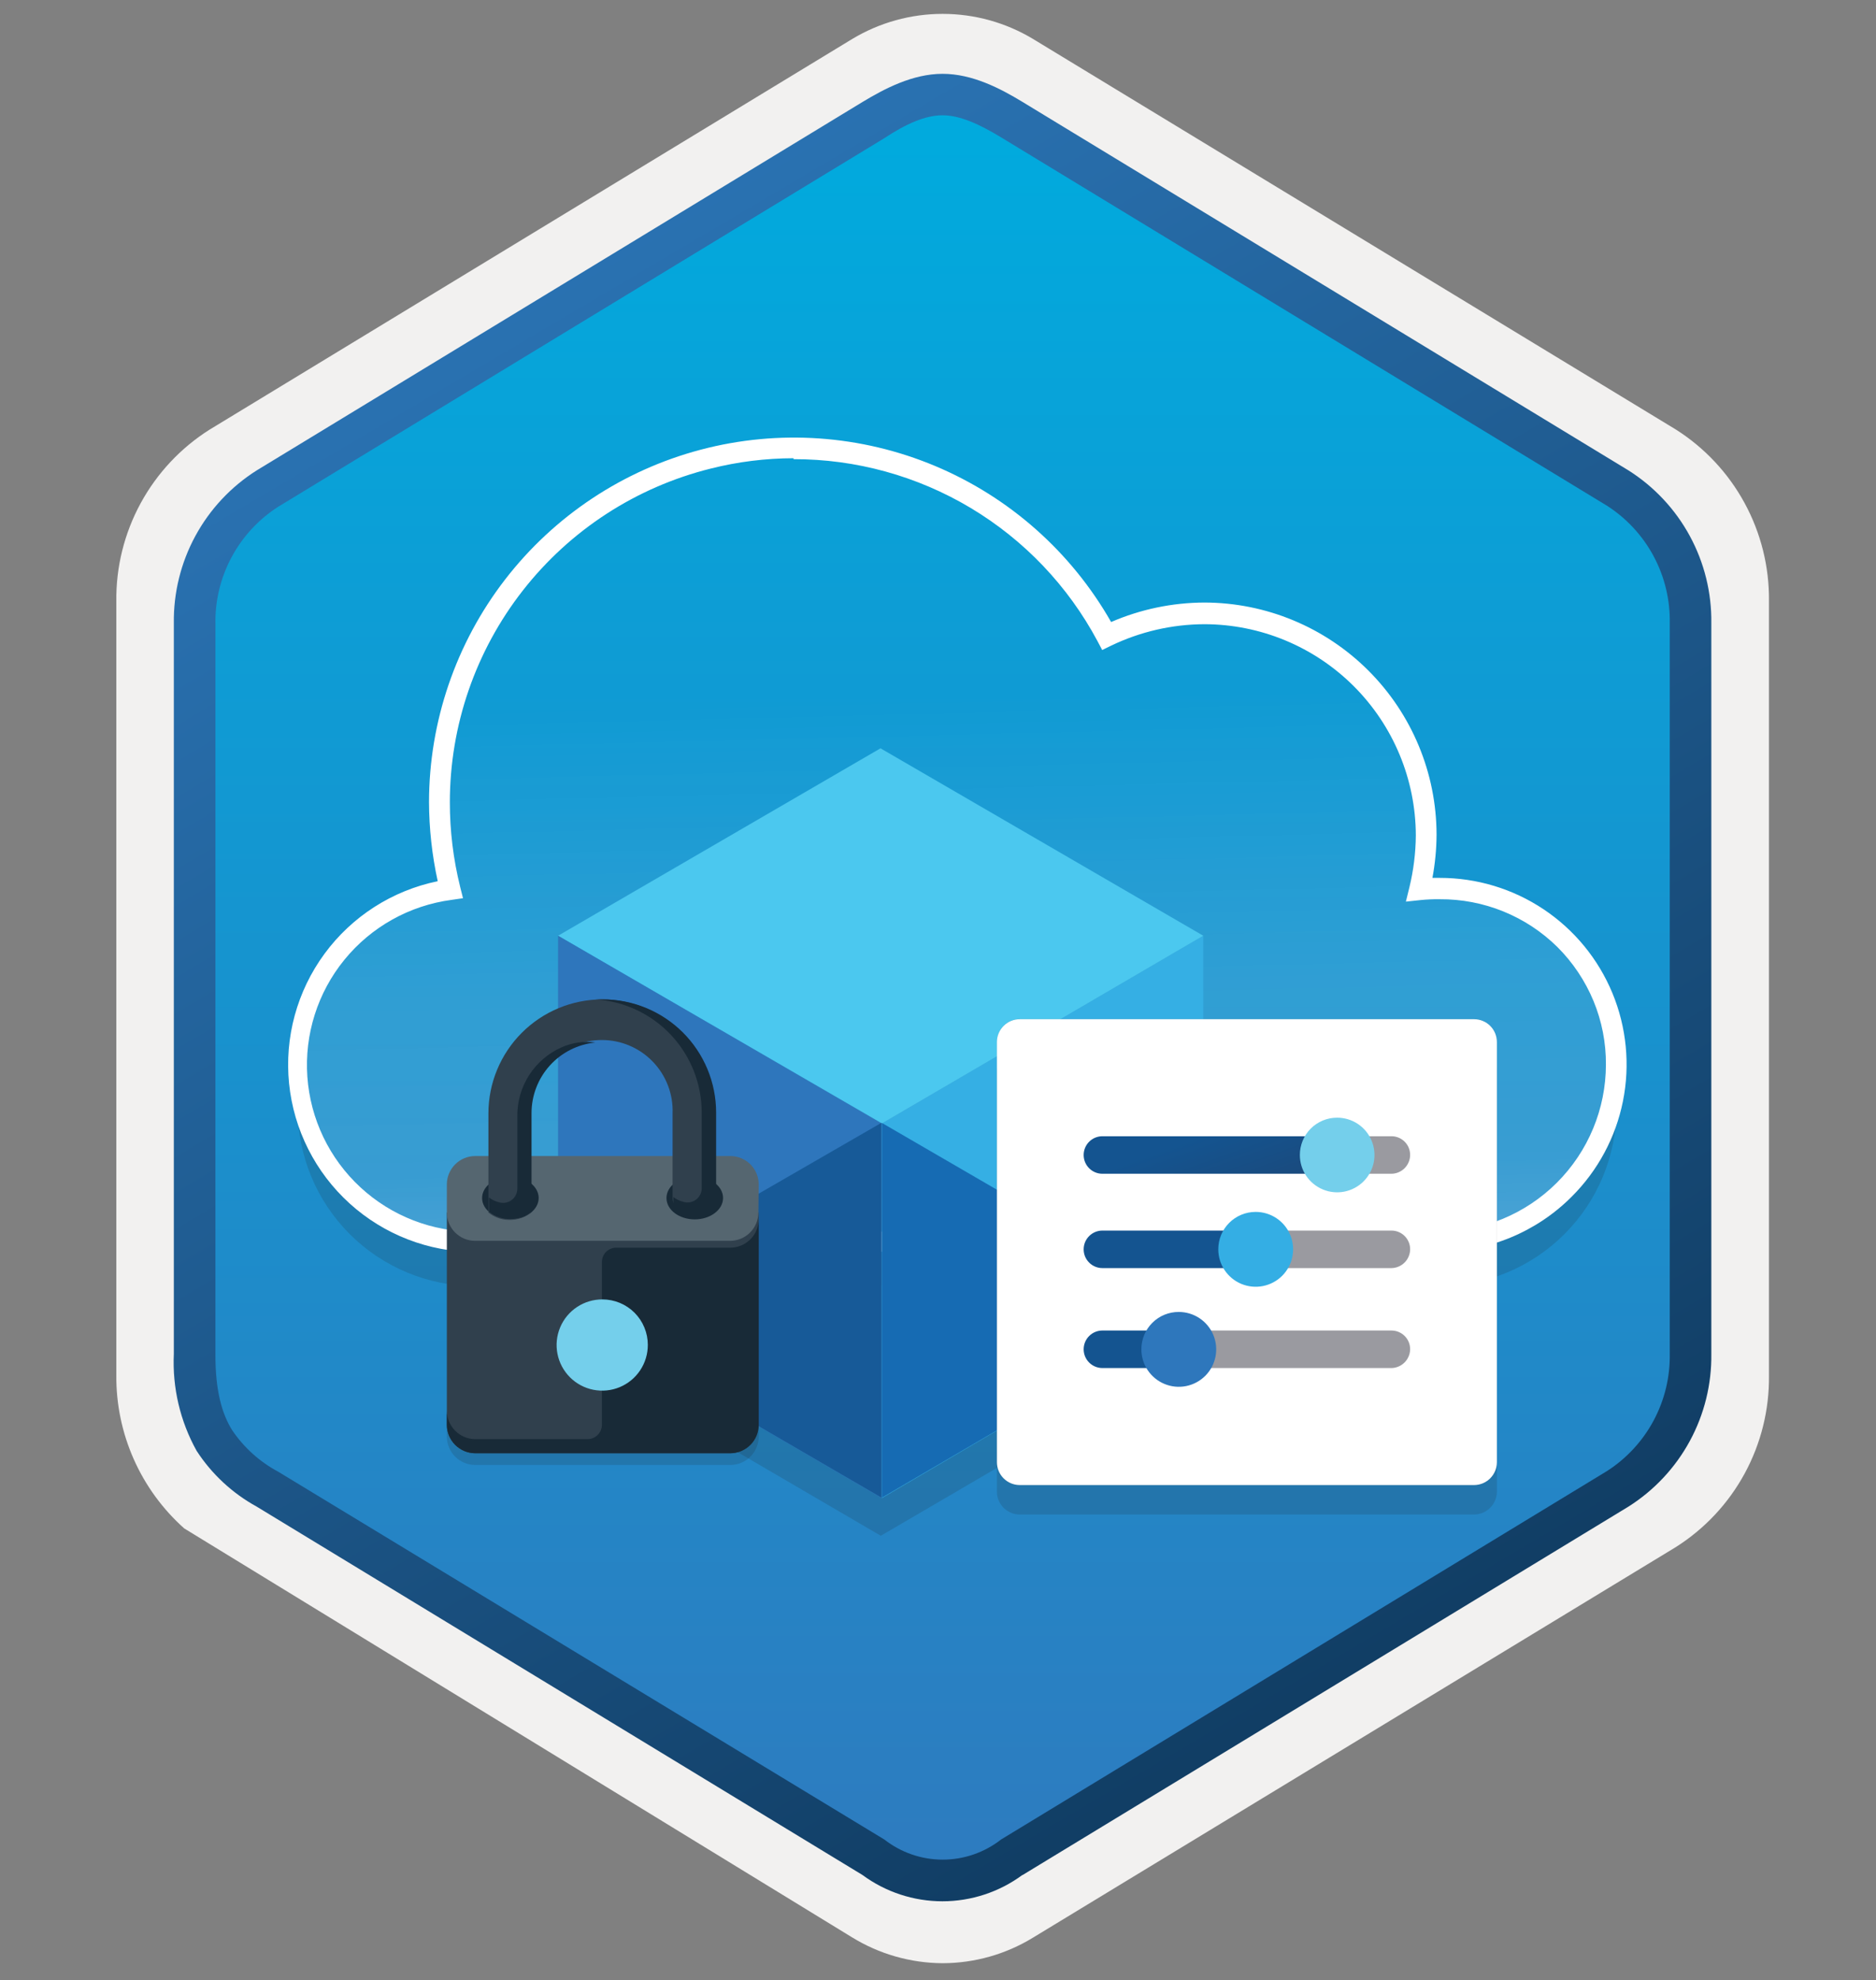 <svg width="181" height="191" viewBox="0 0 181 191" fill="none" xmlns="http://www.w3.org/2000/svg">
<rect x="0" y="0" width="181" height="191" fill="#808080" stroke="none"/>
<path d="M90.942 189.371C94.024 189.366 97.045 188.511 99.673 186.901L161.673 149.241C164.46 147.481 166.75 145.037 168.325 142.142C169.901 139.247 170.709 135.997 170.673 132.701V57.961C170.706 54.666 169.896 51.416 168.321 48.522C166.746 45.627 164.458 43.183 161.673 41.421L99.673 3.761C97.039 2.175 94.023 1.338 90.948 1.338C87.874 1.338 84.857 2.175 82.223 3.761L20.223 41.441C17.436 43.201 15.147 45.645 13.571 48.54C11.996 51.435 11.187 54.685 11.223 57.981V132.681C11.204 135.464 11.779 138.218 12.908 140.762C14.038 143.305 15.696 145.579 17.773 147.431L82.183 186.861C84.817 188.487 87.847 189.355 90.942 189.371V189.371ZM91.593 8.321C93.593 8.321 96.022 9.531 97.732 10.581L158.493 47.771C162.243 50.051 164.362 56.651 164.362 61.401L163.732 132.701C163.732 137.451 160.533 141.701 156.783 144.001L96.383 180.381C92.953 182.471 90.163 182.471 86.723 180.381L25.513 143.961C21.763 141.681 18.743 137.481 18.743 132.751V59.061C18.775 56.695 19.383 54.373 20.516 52.296C21.648 50.219 23.272 48.449 25.243 47.141L85.823 10.581C87.523 9.541 89.643 8.321 91.593 8.321Z" fill="#F2F1F0"/>
<path fill-rule="evenodd" clip-rule="evenodd" d="M98.842 11.901C96.469 10.431 93.733 9.652 90.942 9.652C88.151 9.652 85.415 10.431 83.043 11.901L26.913 46.231C24.386 47.843 22.313 50.073 20.89 52.71C19.467 55.348 18.742 58.305 18.783 61.301V129.401C18.743 132.398 19.468 135.354 20.891 137.992C22.314 140.629 24.387 142.859 26.913 144.471L83.043 178.801C85.415 180.271 88.151 181.05 90.942 181.05C93.733 181.05 96.469 180.271 98.842 178.801L154.972 144.471C157.497 142.858 159.568 140.627 160.991 137.99C162.413 135.353 163.14 132.397 163.102 129.401V61.301C163.14 58.305 162.413 55.349 160.991 52.712C159.568 50.075 157.497 47.845 154.972 46.231L98.842 11.901Z" fill="url(#paint0_linear)"/>
<path fill-rule="evenodd" clip-rule="evenodd" d="M90.942 11.121C92.622 11.121 94.513 11.991 96.573 13.241L155.042 48.781C156.934 49.994 158.485 51.671 159.545 53.652C160.606 55.634 161.142 57.854 161.102 60.101V130.581C161.141 132.828 160.605 135.048 159.544 137.029C158.484 139.01 156.934 140.687 155.042 141.901L96.582 177.441C94.975 178.698 92.993 179.381 90.953 179.381C88.912 179.381 86.93 178.698 85.323 177.441L26.842 141.961C25.06 141.008 23.535 139.635 22.402 137.961C21.402 136.361 20.783 134.141 20.783 130.681V60.201C20.743 57.954 21.279 55.734 22.339 53.752C23.4 51.771 24.95 50.094 26.842 48.881L85.302 13.341C87.392 11.961 89.252 11.121 90.942 11.121ZM98.652 180.871L157.112 145.331C159.594 143.763 161.634 141.585 163.035 139.004C164.435 136.423 165.15 133.527 165.112 130.591V60.111C165.15 57.175 164.435 54.278 163.035 51.698C161.634 49.117 159.594 46.939 157.112 45.371L98.652 9.831C96.542 8.551 93.832 7.121 90.942 7.121C88.052 7.121 85.333 8.561 83.243 9.821L24.772 45.371C22.289 46.939 20.251 49.117 18.85 51.698C17.449 54.278 16.734 57.175 16.772 60.111V130.591C16.62 133.855 17.382 137.097 18.972 139.951C20.427 142.19 22.413 144.034 24.752 145.321L83.212 180.861C85.447 182.509 88.151 183.398 90.927 183.398C93.704 183.398 96.407 182.509 98.642 180.861L98.652 180.871Z" fill="url(#paint1_linear)"/>
<path opacity="0.15" d="M138.843 119.771H45.843C41.998 119.765 38.268 118.465 35.252 116.082C32.235 113.698 30.108 110.37 29.213 106.631C28.913 107.901 28.723 105.571 28.723 106.941C28.728 111.48 30.534 115.831 33.743 119.041C36.953 122.25 41.304 124.056 45.843 124.061H138.843C143.382 124.056 147.733 122.25 150.942 119.041C154.152 115.831 155.957 111.48 155.963 106.941C155.963 105.571 155.773 107.941 155.473 106.631C154.577 110.37 152.45 113.698 149.433 116.082C146.417 118.465 142.687 119.765 138.843 119.771V119.771Z" fill="#1F1D20"/>
<path opacity="0.25" d="M45.842 119.772C41.483 119.833 37.264 118.224 34.053 115.275C30.842 112.326 28.882 108.259 28.574 103.91C28.266 99.561 29.633 95.259 32.396 91.886C35.159 88.513 39.108 86.325 43.432 85.772C42.736 83.015 42.38 80.184 42.373 77.341C42.383 69.719 44.939 62.318 49.634 56.314C54.33 50.31 60.897 46.045 68.293 44.198C75.688 42.351 83.488 43.027 90.456 46.118C97.423 49.209 103.159 54.539 106.753 61.261C109.703 59.837 112.936 59.095 116.213 59.091C121.883 59.097 127.32 61.35 131.332 65.358C135.343 69.366 137.601 74.801 137.612 80.471C137.601 82.247 137.383 84.016 136.963 85.741C137.607 85.671 138.254 85.641 138.902 85.651C141.139 85.631 143.358 86.053 145.432 86.892C148.554 88.161 151.223 90.335 153.098 93.135C154.973 95.935 155.968 99.232 155.953 102.602C155.95 107.14 154.145 111.492 150.934 114.701C147.724 117.909 143.371 119.711 138.833 119.711L45.842 119.772Z" fill="url(#paint2_linear)"/>
<path d="M45.842 120.771C41.369 120.764 37.057 119.098 33.741 116.095C30.425 113.093 28.34 108.967 27.891 104.516C27.442 100.065 28.66 95.606 31.309 92.001C33.958 88.396 37.85 85.902 42.232 85.001C41.683 82.495 41.402 79.937 41.392 77.371C41.403 69.606 43.98 62.062 48.723 55.913C53.466 49.765 60.108 45.356 67.617 43.375C75.125 41.393 83.077 41.949 90.237 44.956C97.396 47.963 103.361 53.253 107.203 60.001C110.044 58.771 113.106 58.131 116.203 58.121C122.138 58.129 127.827 60.489 132.026 64.684C136.224 68.879 138.589 74.566 138.602 80.501C138.595 81.904 138.461 83.303 138.203 84.681H138.913C142.479 84.677 145.965 85.731 148.931 87.711C151.897 89.691 154.208 92.507 155.571 95.802C156.933 99.098 157.287 102.724 156.585 106.22C155.884 109.717 154.16 112.926 151.632 115.441C149.951 117.124 147.954 118.459 145.755 119.368C143.557 120.278 141.202 120.744 138.823 120.741H45.823L45.842 120.771ZM76.562 44.201C73.864 44.206 71.177 44.541 68.562 45.201C61.38 46.99 55.002 51.13 50.443 56.961C45.884 62.792 43.405 69.979 43.402 77.381C43.4 80.142 43.736 82.892 44.402 85.571L44.672 86.641L43.573 86.801C39.517 87.339 35.819 89.403 33.233 92.573C30.647 95.742 29.367 99.778 29.654 103.859C29.941 107.94 31.773 111.757 34.778 114.533C37.782 117.31 41.732 118.836 45.823 118.801V118.801H138.823C143.095 118.798 147.192 117.101 150.214 114.08C153.237 111.06 154.937 106.964 154.942 102.691C154.956 100.585 154.549 98.497 153.743 96.551C152.936 94.606 151.753 92.839 150.262 91.351C148.765 89.874 146.991 88.706 145.041 87.915C143.092 87.124 141.005 86.725 138.902 86.741C138.284 86.732 137.667 86.759 137.052 86.821L135.642 86.971L135.982 85.591C136.38 83.954 136.588 82.276 136.602 80.591C136.589 75.187 134.435 70.007 130.612 66.188C126.788 62.368 121.607 60.219 116.203 60.211C113.086 60.222 110.011 60.929 107.203 62.281L106.342 62.701L105.892 61.851C103.057 56.538 98.829 52.097 93.662 49.003C88.496 45.91 82.584 44.281 76.562 44.291V44.201Z" fill="white"/>
<path opacity="0.25" d="M42.612 81.421C42.452 82.718 42.362 84.024 42.343 85.331V85.991C42.672 85.909 43.006 85.846 43.343 85.801C43 84.359 42.756 82.896 42.612 81.421V81.421Z" fill="url(#paint3_linear)"/>
<path opacity="0.15" d="M116.093 129.961L84.982 148.141L53.843 129.961L84.953 111.871L116.093 129.961Z" fill="#1F1D20"/>
<path d="M116.093 90.261V126.321L85.093 144.501V108.361L116.093 90.261Z" fill="#35AFE4"/>
<path d="M116.093 90.261L85.093 108.361L53.843 90.261L84.953 72.182L116.093 90.261Z" fill="#4BC8EF"/>
<path d="M85.053 108.361V144.501L53.843 126.311V90.261L85.053 108.361Z" fill="#2E76BC"/>
<path d="M53.843 126.312L85.033 108.312V144.452L53.843 126.312Z" fill="#175A98"/>
<path d="M116.093 126.321L85.093 108.321V144.461L116.093 126.321Z" fill="#166BB3"/>
<path opacity="0.15" fill-rule="evenodd" clip-rule="evenodd" d="M70.442 121.481H59.442C59.08 121.484 58.733 121.629 58.476 121.886C58.22 122.142 58.076 122.489 58.073 122.852V138.591C58.068 138.955 57.92 139.302 57.662 139.558C57.404 139.814 57.056 139.959 56.692 139.961H45.843C45.118 139.954 44.425 139.661 43.914 139.146C43.403 138.631 43.115 137.937 43.112 137.211V138.591C43.117 139.313 43.408 140.003 43.919 140.513C44.43 141.022 45.121 141.309 45.843 141.312H70.472C71.194 141.309 71.885 141.022 72.396 140.513C72.907 140.003 73.198 139.313 73.203 138.591V118.731C73.204 119.094 73.133 119.453 72.995 119.788C72.857 120.122 72.653 120.427 72.396 120.683C72.14 120.938 71.835 121.141 71.5 121.278C71.165 121.415 70.805 121.484 70.442 121.481Z" fill="#1F1D20"/>
<path fill-rule="evenodd" clip-rule="evenodd" d="M73.173 137.451C73.168 138.174 72.878 138.865 72.367 139.375C71.856 139.886 71.165 140.176 70.442 140.181H45.843C45.12 140.176 44.429 139.886 43.918 139.375C43.407 138.865 43.117 138.174 43.112 137.451V116.961H73.203L73.173 137.451Z" fill="#30404D"/>
<path fill-rule="evenodd" clip-rule="evenodd" d="M73.173 116.962C73.17 117.685 72.881 118.378 72.37 118.89C71.859 119.401 71.165 119.689 70.442 119.692H45.843C45.119 119.692 44.424 119.404 43.912 118.892C43.4 118.38 43.112 117.686 43.112 116.962V114.242C43.115 113.518 43.404 112.826 43.915 112.314C44.426 111.803 45.119 111.514 45.843 111.512H70.472C71.196 111.514 71.889 111.803 72.4 112.314C72.912 112.826 73.2 113.518 73.203 114.242L73.173 116.962Z" fill="#556670"/>
<path fill-rule="evenodd" clip-rule="evenodd" d="M70.442 120.352H59.442C59.08 120.354 58.733 120.499 58.476 120.755C58.22 121.012 58.076 121.359 58.073 121.721V137.452C58.068 137.815 57.92 138.162 57.662 138.418C57.404 138.674 57.056 138.819 56.692 138.821H45.843C45.119 138.813 44.428 138.522 43.918 138.01C43.407 137.497 43.117 136.805 43.112 136.082V137.452C43.117 138.174 43.407 138.865 43.918 139.376C44.429 139.887 45.12 140.176 45.843 140.182H70.472C71.196 140.179 71.889 139.89 72.4 139.379C72.912 138.868 73.2 138.175 73.203 137.452V117.602C73.203 117.964 73.131 118.322 72.992 118.656C72.853 118.991 72.65 119.294 72.393 119.549C72.137 119.805 71.833 120.007 71.498 120.145C71.163 120.283 70.804 120.353 70.442 120.352V120.352Z" fill="#182A37"/>
<path fill-rule="evenodd" clip-rule="evenodd" d="M58.123 125.342C57.251 125.338 56.398 125.593 55.671 126.074C54.945 126.556 54.378 127.242 54.042 128.046C53.707 128.851 53.616 129.737 53.785 130.592C53.953 131.447 54.372 132.233 54.988 132.85C55.603 133.467 56.388 133.887 57.243 134.057C58.097 134.227 58.984 134.14 59.788 133.806C60.593 133.472 61.281 132.907 61.764 132.181C62.247 131.456 62.504 130.603 62.502 129.732C62.504 129.156 62.391 128.585 62.171 128.053C61.952 127.52 61.63 127.036 61.223 126.628C60.816 126.221 60.332 125.897 59.8 125.676C59.268 125.456 58.699 125.342 58.123 125.342V125.342Z" fill="#74CFEB"/>
<path fill-rule="evenodd" clip-rule="evenodd" d="M51.972 115.562C51.972 116.692 50.743 117.622 49.243 117.622C47.743 117.622 46.513 116.692 46.513 115.562C46.513 114.432 47.743 113.502 49.243 113.502C50.743 113.502 51.972 114.412 51.972 115.562Z" fill="#182A37"/>
<path fill-rule="evenodd" clip-rule="evenodd" d="M69.763 115.562C69.763 116.692 68.533 117.622 67.033 117.622C65.533 117.622 64.303 116.712 64.303 115.562C64.303 114.412 65.533 113.502 67.033 113.502C68.533 113.502 69.763 114.412 69.763 115.562Z" fill="#182A37"/>
<path fill-rule="evenodd" clip-rule="evenodd" d="M58.123 96.401C55.206 96.401 52.407 97.56 50.345 99.623C48.282 101.686 47.123 104.484 47.123 107.401V116.961C47.703 117.436 48.433 117.688 49.182 117.671C49.931 117.682 50.66 117.431 51.243 116.961V107.412C51.208 106.493 51.358 105.577 51.685 104.719C52.013 103.86 52.509 103.076 53.146 102.414C53.784 101.752 54.548 101.225 55.393 100.865C56.239 100.505 57.148 100.32 58.067 100.32C58.986 100.32 59.897 100.505 60.742 100.865C61.588 101.225 62.352 101.752 62.989 102.414C63.626 103.076 64.123 103.86 64.45 104.719C64.777 105.577 64.928 106.493 64.892 107.412V115.611C64.892 116.351 65.803 116.981 66.953 116.981C68.103 116.981 69.013 116.371 69.013 115.611V107.412C69.023 105.973 68.75 104.546 68.208 103.213C67.666 101.881 66.865 100.668 65.853 99.645C64.842 98.622 63.638 97.809 62.311 97.252C60.985 96.696 59.562 96.407 58.123 96.401V96.401Z" fill="#30404D"/>
<path fill-rule="evenodd" clip-rule="evenodd" d="M54.192 101.022C52.908 101.589 51.818 102.52 51.057 103.7C50.297 104.88 49.899 106.258 49.913 107.662V114.662C49.913 114.872 49.864 115.08 49.77 115.268C49.677 115.457 49.541 115.621 49.374 115.749C49.207 115.876 49.012 115.964 48.806 116.005C48.599 116.045 48.386 116.037 48.182 115.982C47.819 115.899 47.478 115.738 47.182 115.511V116.892C47.767 117.357 48.496 117.604 49.243 117.591C49.475 117.592 49.706 117.569 49.932 117.522C50.071 117.496 50.208 117.462 50.343 117.422C50.407 117.411 50.468 117.388 50.522 117.352C50.615 117.321 50.703 117.276 50.783 117.221L50.913 117.151L51.283 116.901V107.372C51.282 105.675 51.911 104.038 53.05 102.779C54.188 101.521 55.754 100.73 57.442 100.562C56.337 100.41 55.212 100.569 54.192 101.022Z" fill="#182A37"/>
<path fill-rule="evenodd" clip-rule="evenodd" d="M58.133 96.401C57.903 96.401 57.662 96.401 57.442 96.401C60.219 96.574 62.826 97.799 64.732 99.826C66.638 101.853 67.701 104.529 67.703 107.312V114.622C67.703 114.832 67.654 115.04 67.56 115.228C67.467 115.417 67.331 115.581 67.164 115.709C66.997 115.836 66.802 115.924 66.596 115.964C66.389 116.005 66.176 115.997 65.972 115.941C65.61 115.857 65.269 115.697 64.972 115.471V116.852C65.563 117.306 66.288 117.552 67.033 117.552C67.778 117.552 68.502 117.306 69.093 116.852V107.312C69.091 105.875 68.807 104.453 68.255 103.127C67.703 101.8 66.895 100.596 65.877 99.582C64.859 98.569 63.65 97.766 62.321 97.22C60.992 96.674 59.569 96.396 58.133 96.401V96.401Z" fill="#182A37"/>
<path opacity="0.15" d="M142.213 146.091H98.402C98.11 146.093 97.822 146.036 97.552 145.925C97.282 145.814 97.036 145.651 96.83 145.444C96.624 145.238 96.46 144.993 96.349 144.723C96.237 144.453 96.181 144.164 96.183 143.872V103.361C96.181 103.069 96.237 102.78 96.349 102.51C96.46 102.24 96.624 101.995 96.83 101.789C97.036 101.582 97.282 101.419 97.552 101.308C97.822 101.197 98.11 101.14 98.402 101.142H142.213C142.504 101.142 142.792 101.199 143.06 101.311C143.329 101.422 143.574 101.586 143.779 101.793C143.985 101.999 144.147 102.243 144.258 102.513C144.368 102.782 144.424 103.07 144.423 103.361V143.892C144.418 144.475 144.183 145.033 143.769 145.445C143.356 145.857 142.796 146.089 142.213 146.091V146.091Z" fill="#1F1D20"/>
<path opacity="0.15" d="M142.213 143.271H98.402C97.815 143.271 97.253 143.038 96.837 142.624C96.421 142.21 96.185 141.648 96.183 141.061V100.511C96.181 100.219 96.237 99.93 96.349 99.66C96.46 99.39 96.624 99.144 96.83 98.938C97.036 98.732 97.282 98.568 97.552 98.457C97.822 98.346 98.11 98.29 98.402 98.291H142.213C142.504 98.291 142.792 98.348 143.06 98.46C143.329 98.572 143.574 98.736 143.779 98.942C143.985 99.148 144.147 99.393 144.258 99.662C144.368 99.931 144.424 100.22 144.423 100.511V141.041C144.423 141.629 144.19 142.193 143.776 142.611C143.362 143.028 142.801 143.266 142.213 143.271V143.271Z" fill="#1F1D20"/>
<path d="M142.213 143.251H98.402C98.111 143.253 97.823 143.196 97.554 143.086C97.284 142.975 97.04 142.813 96.834 142.608C96.628 142.403 96.463 142.158 96.351 141.89C96.24 141.621 96.183 141.333 96.183 141.042V100.522C96.183 100.23 96.24 99.942 96.351 99.673C96.463 99.405 96.628 99.16 96.834 98.955C97.04 98.75 97.284 98.587 97.554 98.477C97.823 98.366 98.111 98.31 98.402 98.311H142.213C142.503 98.31 142.792 98.367 143.06 98.477C143.329 98.588 143.573 98.75 143.778 98.956C143.984 99.161 144.146 99.406 144.257 99.674C144.367 99.943 144.424 100.231 144.423 100.522V141.062C144.417 141.644 144.182 142.201 143.768 142.611C143.355 143.021 142.795 143.252 142.213 143.251V143.251Z" fill="white"/>
<path d="M129.902 111.412C129.902 110.932 129.712 110.471 129.373 110.131C129.033 109.792 128.573 109.602 128.093 109.602H106.362C105.882 109.602 105.422 109.792 105.083 110.131C104.743 110.471 104.553 110.932 104.553 111.412C104.553 111.892 104.743 112.352 105.083 112.691C105.422 113.031 105.882 113.221 106.362 113.221H128.112C128.589 113.216 129.045 113.023 129.38 112.684C129.715 112.345 129.902 111.888 129.902 111.412V111.412Z" fill="url(#paint4_linear)"/>
<path d="M136.053 111.412C136.054 111.174 136.009 110.938 135.918 110.717C135.828 110.497 135.694 110.297 135.526 110.128C135.357 109.96 135.157 109.827 134.937 109.736C134.716 109.646 134.481 109.6 134.243 109.602H128.333C127.333 109.602 127.983 110.412 127.983 111.412C127.983 112.412 127.353 113.221 128.333 113.221H134.263C134.738 113.211 135.191 113.017 135.525 112.679C135.859 112.341 136.048 111.887 136.053 111.412V111.412Z" fill="#9A9AA0"/>
<path d="M125.413 111.412C125.413 112.125 125.624 112.821 126.02 113.414C126.417 114.006 126.981 114.467 127.64 114.739C128.299 115.011 129.024 115.082 129.723 114.941C130.421 114.8 131.063 114.455 131.565 113.95C132.068 113.444 132.409 112.801 132.546 112.102C132.682 111.402 132.608 110.678 132.333 110.02C132.057 109.363 131.593 108.801 130.998 108.408C130.403 108.015 129.706 107.808 128.993 107.812C128.522 107.813 128.055 107.907 127.62 108.088C127.185 108.27 126.789 108.536 126.457 108.87C126.124 109.204 125.862 109.601 125.683 110.037C125.503 110.473 125.412 110.94 125.413 111.412V111.412Z" fill="#74CFEB"/>
<path d="M123.232 120.511C123.234 120.273 123.188 120.037 123.098 119.817C123.007 119.597 122.874 119.396 122.706 119.228C122.538 119.06 122.337 118.926 122.117 118.836C121.897 118.745 121.661 118.7 121.423 118.701H106.362C106.124 118.701 105.889 118.748 105.67 118.839C105.45 118.93 105.251 119.063 105.083 119.231C104.915 119.399 104.781 119.599 104.69 119.818C104.599 120.038 104.553 120.273 104.553 120.511C104.553 120.748 104.599 120.984 104.69 121.204C104.781 121.423 104.915 121.623 105.083 121.791C105.251 121.959 105.45 122.092 105.67 122.183C105.889 122.274 106.124 122.321 106.362 122.321H121.453C121.928 122.313 122.38 122.119 122.713 121.78C123.046 121.442 123.232 120.986 123.232 120.511Z" fill="url(#paint5_linear)"/>
<path d="M136.053 120.511C136.054 120.273 136.008 120.037 135.918 119.817C135.827 119.597 135.694 119.396 135.525 119.228C135.357 119.06 135.157 118.926 134.936 118.836C134.716 118.745 134.481 118.7 134.243 118.701H122.522C122.285 118.701 122.05 118.748 121.83 118.839C121.61 118.93 121.411 119.063 121.243 119.231C121.075 119.399 120.941 119.599 120.85 119.818C120.76 120.038 120.713 120.273 120.713 120.511C120.713 120.748 120.76 120.984 120.85 121.204C120.941 121.423 121.075 121.623 121.243 121.791C121.411 121.959 121.61 122.092 121.83 122.183C122.05 122.274 122.285 122.321 122.522 122.321H134.263C134.738 122.31 135.19 122.116 135.524 121.778C135.858 121.441 136.048 120.986 136.053 120.511V120.511Z" fill="#9A9AA0"/>
<path d="M117.543 120.511C117.543 121.226 117.755 121.924 118.152 122.518C118.549 123.112 119.113 123.575 119.773 123.848C120.434 124.121 121.16 124.191 121.86 124.051C122.561 123.911 123.204 123.566 123.709 123.061C124.213 122.555 124.556 121.91 124.694 121.209C124.832 120.509 124.76 119.783 124.485 119.123C124.21 118.464 123.746 117.9 123.151 117.505C122.556 117.109 121.857 116.899 121.142 116.901C120.669 116.901 120.2 116.995 119.763 117.176C119.325 117.358 118.928 117.624 118.594 117.959C118.259 118.295 117.994 118.693 117.813 119.131C117.633 119.569 117.542 120.038 117.543 120.511V120.511Z" fill="#34AEE4"/>
<path d="M114.843 130.152C114.843 129.672 114.652 129.212 114.312 128.872C113.973 128.533 113.513 128.342 113.033 128.342H106.362C105.882 128.342 105.422 128.533 105.083 128.872C104.743 129.212 104.553 129.672 104.553 130.152C104.553 130.632 104.743 131.092 105.083 131.432C105.422 131.771 105.882 131.962 106.362 131.962H113.033C113.511 131.954 113.966 131.761 114.304 131.423C114.641 131.086 114.835 130.629 114.843 130.152V130.152Z" fill="url(#paint6_linear)"/>
<path d="M136.053 130.152C136.054 129.915 136.009 129.68 135.919 129.46C135.829 129.24 135.696 129.041 135.529 128.873C135.362 128.704 135.163 128.571 134.944 128.48C134.725 128.389 134.49 128.342 134.253 128.342H114.843C114.363 128.342 113.902 128.533 113.562 128.872C113.223 129.212 113.033 129.672 113.033 130.152C113.033 130.632 113.223 131.092 113.562 131.432C113.902 131.771 114.363 131.962 114.843 131.962H134.283C134.754 131.944 135.199 131.746 135.528 131.41C135.857 131.073 136.045 130.623 136.053 130.152V130.152Z" fill="#9A9AA0"/>
<path d="M110.123 130.151C110.121 130.865 110.331 131.564 110.726 132.159C111.122 132.754 111.685 133.218 112.345 133.493C113.004 133.768 113.73 133.841 114.431 133.703C115.131 133.565 115.776 133.222 116.282 132.717C116.788 132.213 117.132 131.57 117.272 130.869C117.412 130.169 117.342 129.442 117.069 128.782C116.796 128.122 116.333 127.557 115.739 127.16C115.145 126.763 114.447 126.551 113.732 126.551C113.258 126.548 112.789 126.64 112.35 126.819C111.912 126.999 111.513 127.264 111.178 127.599C110.842 127.933 110.576 128.332 110.395 128.77C110.214 129.208 110.122 129.677 110.123 130.151V130.151Z" fill="#2E77BC"/>
<defs>
<linearGradient id="paint0_linear" x1="90.942" y1="9.651" x2="90.942" y2="181.051" gradientUnits="userSpaceOnUse">
<stop stop-color="#00ABDE"/>
<stop offset="1" stop-color="#2E7BBF"/>
</linearGradient>
<linearGradient id="paint1_linear" x1="37.062" y1="4.441" x2="203.742" y2="286.771" gradientUnits="userSpaceOnUse">
<stop stop-color="#2E7BBF"/>
<stop offset="0.71" stop-color="#092D4C"/>
</linearGradient>
<linearGradient id="paint2_linear" x1="89.543" y1="-10.409" x2="92.893" y2="125.812" gradientUnits="userSpaceOnUse">
<stop offset="0.57" stop-color="white" stop-opacity="0"/>
<stop offset="0.78" stop-color="white" stop-opacity="0.43"/>
<stop offset="0.9" stop-color="white" stop-opacity="0.5"/>
<stop offset="1" stop-color="white"/>
</linearGradient>
<linearGradient id="paint3_linear" x1="9927.22" y1="14889.4" x2="9935.65" y2="14906.2" gradientUnits="userSpaceOnUse">
<stop offset="0.57" stop-color="white" stop-opacity="0"/>
<stop offset="0.78" stop-color="white" stop-opacity="0.43"/>
<stop offset="0.9" stop-color="white" stop-opacity="0.5"/>
<stop offset="1" stop-color="white"/>
</linearGradient>
<linearGradient id="paint4_linear" x1="116.502" y1="109.372" x2="131.36" y2="151.278" gradientUnits="userSpaceOnUse">
<stop stop-color="#145490"/>
<stop offset="0.42" stop-color="#243A5E"/>
<stop offset="0.97" stop-color="#1A2C45"/>
</linearGradient>
<linearGradient id="paint5_linear" x1="186034" y1="11748.4" x2="186044" y2="11613.4" gradientUnits="userSpaceOnUse">
<stop stop-color="#145490"/>
<stop offset="0.42" stop-color="#243A5E"/>
<stop offset="0.97" stop-color="#1A2C45"/>
</linearGradient>
<linearGradient id="paint6_linear" x1="102478" y1="11730.4" x2="102489" y2="11640.1" gradientUnits="userSpaceOnUse">
<stop stop-color="#145490"/>
<stop offset="0.42" stop-color="#243A5E"/>
<stop offset="0.97" stop-color="#1A2C45"/>
</linearGradient>
</defs>
</svg>
